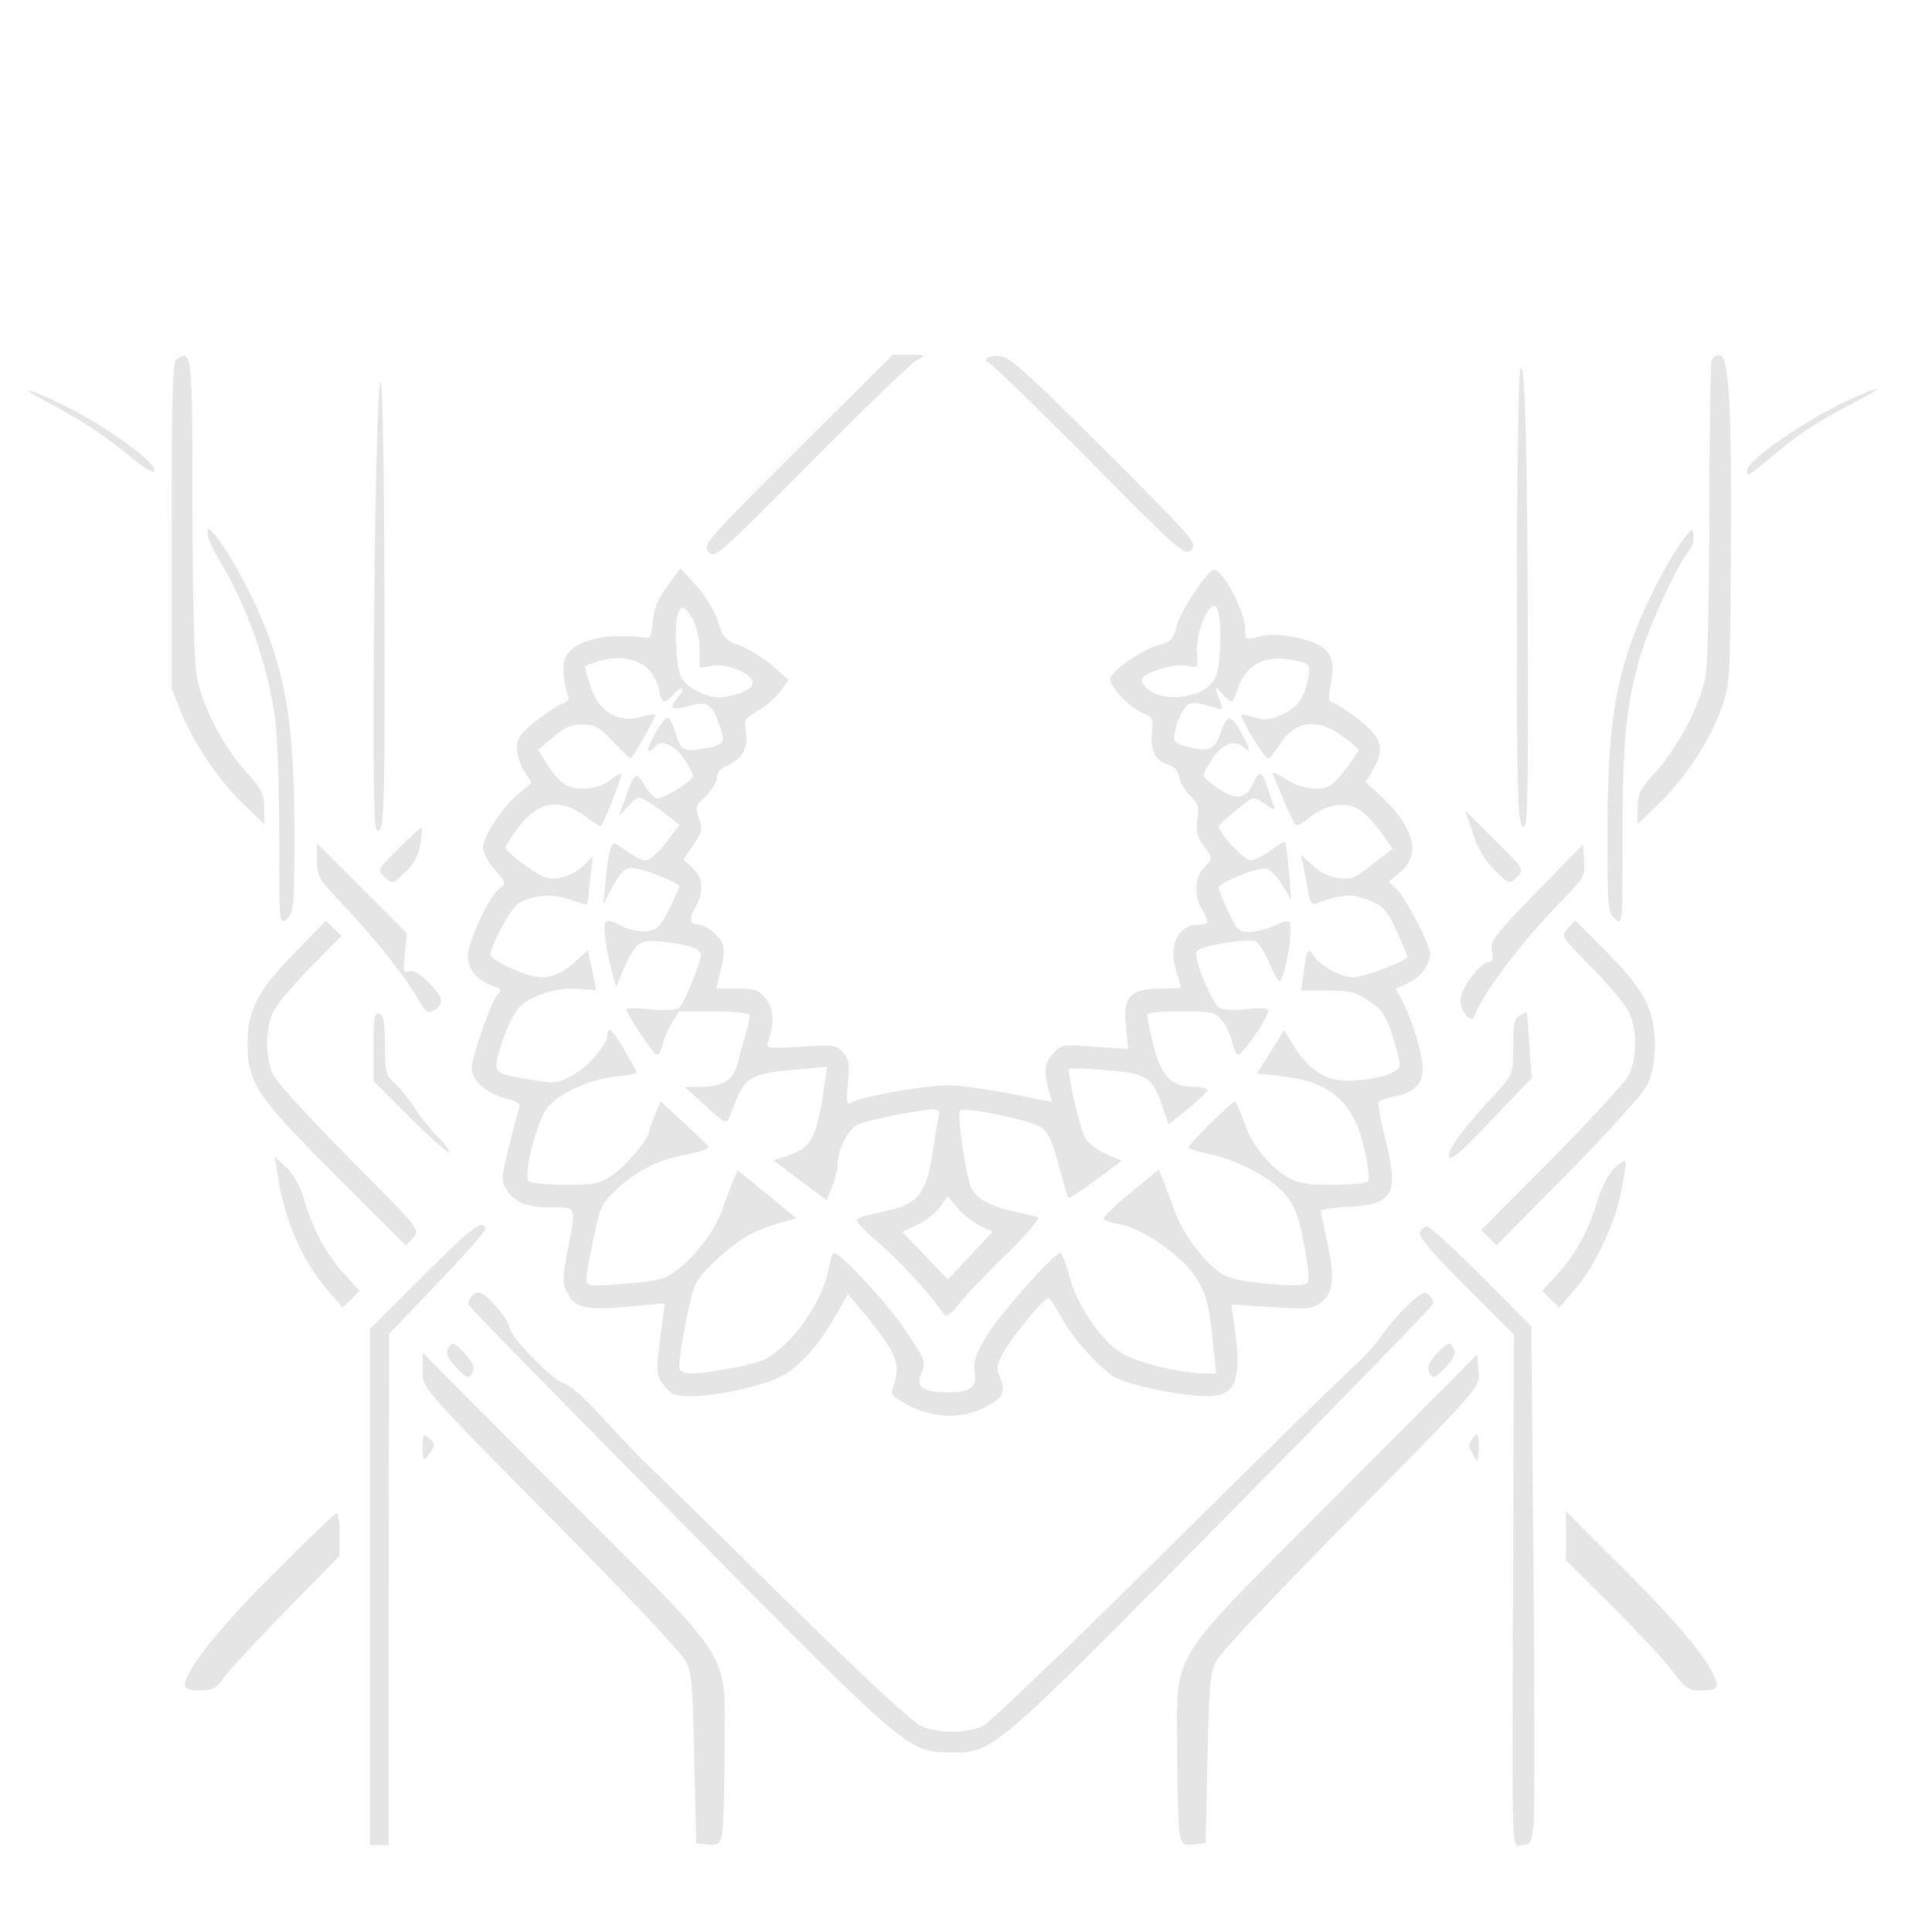 <svg xmlns="http://www.w3.org/2000/svg" width="682.667" height="682.667" version="1.0" viewBox="0 0 512 512">
    <g fill="#e5e5e5">
        <path d="M46.9 95.1c-1.2.7-1.4 8-1.4 44.1v43.3l2.4 6c3.3 8.3 9.8 18 16.5 24.5l5.6 5.4v-4.3c0-3.7-.6-5-5.1-9.9-6.2-7-11.6-17.8-12.9-25.7-.5-3.3-1-23.4-1-44.6 0-40.3-.1-41.3-4.1-38.8m164.4 24.1c-24.3 24.2-25.2 25.3-23.5 27.1 1.6 1.8 2.6.9 27-23.7 14-14.1 26.6-26.3 28-27.1 2.7-1.4 2.7-1.4-1.8-1.5h-4.4zM261.5 95c-.3.6-.2 1 .4 1 .5 0 12.5 11.6 26.5 25.7 24.4 24.7 25.6 25.7 27.3 24s.7-2.8-22.8-26.3c-20-20-25.2-24.7-27.7-25-1.7-.2-3.4.1-3.7.6m192.1.5c-.3.9-.6 18.9-.6 39.9 0 21.3-.4 40.7-1 43.7-1.4 7.6-7 18.4-12.9 25.1-4.5 4.9-5.1 6.2-5.1 9.9v4.3l5.6-5.4c7-6.8 13.4-16.5 16.5-25 2.3-6.3 2.4-7.5 2.6-39.5.3-39.9-.5-53.8-2.8-54.3-.9-.2-1.9.4-2.3 1.3M99.7 124.9c-.4 16.7-.7 45.3-.7 63.4 0 29.2.2 32.8 1.5 31.7s1.5-8.3 1.4-54.4c-.1-66.1-1.1-84.2-2.2-40.7m303.1-26.4c-.4 2.2-.8 29.9-.8 61.6 0 50 .2 57.8 1.5 58.9s1.5-4.3 1.4-48.1c-.1-53.7-.9-79.1-2.1-72.4m-390.6 7.9c8.9 4.6 16 9.3 22.8 15 3.2 2.7 5.7 4.1 5.9 3.4.7-2.1-12.4-11.6-23.6-17.2-9.3-4.6-13.4-5.6-5.1-1.2m479.3-1.1c-11.8 5.1-28.5 16.6-28.5 19.4 0 1.7-.1 1.8 8.5-5.3 5.9-4.9 11.4-8.4 20.4-13 7.4-3.8 7.2-4.5-.4-1.1"/>
        <path d="M55 141.4c0 1 1.3 4 2.8 6.5 7.5 12.2 13.1 28 15.1 42.5.6 4.3 1.1 18.4 1.1 31.3 0 23.5 0 23.6 2 21.8 1.9-1.7 2-3.1 2-22.9 0-28.3-2.1-41.1-9.1-57.7-3.2-7.5-8.7-17.2-11.8-21-1.8-2.1-2-2.2-2.1-.5m390.2 2.9c-4.8 6.9-10.7 19-13.7 28.2-4.1 12.6-5.5 25.1-5.5 48.3 0 19.6.1 21 2 22.7 2 1.8 2 1.7 2-21.8 0-25.7.9-34.5 4.6-47.5 2.4-8.4 10.1-25 13.1-28.4.8-.9 1.3-2.7 1.1-4-.3-2.1-.6-1.8-3.6 2.5M177.1 155c-3.2 4.4-3.8 6.1-4.3 11.5-.2 2.1-.7 2.9-1.8 2.5-.8-.2-4.2-.4-7.5-.4-6.6.1-11.8 2.2-13.6 5.5-1 1.9-.7 6.8.7 10.4.3.7-.3 1.6-1.5 2-1.2.3-4.3 2.4-7.1 4.6-4.2 3.3-5 4.5-5 7.2 0 1.7.9 4.5 2 6.2l1.9 2.9-3.3 2.8c-4.4 3.6-9.6 11.5-9.6 14.4 0 1.3 1.4 4 3.2 6 2.9 3.2 3 3.7 1.5 4.6-2.6 1.4-8.7 14.2-8.7 18.2 0 3.6 2.8 6.8 7.2 8.1 1.7.6 1.8.9.5 2.3-1.6 1.9-6.7 16.4-6.7 19.2 0 3.2 3.8 6.7 8.5 7.9 2.9.7 4.5 1.6 4.2 2.4-.3.7-1.5 5.3-2.8 10.4-2.1 8.7-2.2 9.2-.5 11.8 2.2 3.3 5.4 4.5 12.2 4.5 6.3 0 6.1-.5 3.8 11.6-1.4 7.5-1.4 8.6.1 11.3 1.9 3.8 5.1 4.4 16.9 3.3l8.8-.8-.6 4.5c-1.9 13.8-1.9 14.5.4 17.3 1.8 2.4 2.9 2.8 7 2.8 7.2 0 20-2.9 24.7-5.6s9.6-8.4 14-16.2l3-5.3 4 4.8c9.2 11.1 10.3 14 7.8 20.5-.5 1.3.5 2.3 4.6 4.4 6.7 3.3 13.8 3.5 19.8.4 5-2.5 5.7-4 4.1-8-1.1-2.6-.9-3.4 1.3-7.2 2.6-4.5 10.4-13.8 11.5-13.8.4 0 1.8 2.1 3.2 4.6 2.9 5.7 10 13.6 14.3 16.3 3.5 2.1 17.8 5.1 24.5 5.1 7.8 0 9.4-4.1 7.3-18.9l-.8-5.4 10.7.7c9.9.6 10.8.5 13.3-1.4 3.2-2.5 3.5-6.7 1.2-17-.8-3.6-1.4-6.8-1.5-7.1 0-.4 3.4-.9 7.6-1.1 11.8-.6 13.3-3.6 9.3-18.8-1.1-4.4-1.8-8.4-1.5-8.9s2.1-1.2 3.9-1.5c5.5-1 7.7-3.2 7.7-7.5 0-3.9-2.6-12.4-5.4-17.9l-1.7-3.2 3.5-1.6c3.2-1.6 5.6-4.9 5.6-7.7 0-2.3-6.7-15.2-8.9-17.1l-2.1-1.9 3.2-2.7c5.7-4.8 3.4-12.3-6.4-21.1l-2.9-2.6 2.1-3.6c3.2-5.4 2.1-8.6-4.7-13.6-3-2.2-6-4.1-6.5-4.1-.6 0-.7-1.4-.3-3.8 1.8-8.7 0-11.3-9.3-13.3-4-.8-6.8-.9-9.4-.2-3.8 1-3.8 1-3.8-2.1-.1-4.5-5.9-15.6-8.3-15.6-1.6 0-8.9 11-9.8 14.7-1 3.8-1.6 4.4-4.9 5.3-4.2 1.1-11.8 6.3-12.7 8.6-.7 1.9 4.8 7.8 8.7 9.4 2.5 1 2.7 1.5 2.3 4.9-.6 4.6.9 7.9 4.2 8.7 1.6.4 2.6 1.5 3 3.4.3 1.5 1.7 3.8 3 5 2.1 2 2.4 2.9 1.8 6.2-.4 3.1-.1 4.5 1.6 6.8 2.6 3.6 2.6 3.5.1 6-2.4 2.4-2.6 7.4-.5 11 2 3.4 1.9 4-.7 4-5.6.1-8.2 5.3-6.2 12 .8 2.5 1.4 4.6 1.4 4.7 0 .2-2.5.3-5.5.3-8 0-10 2.2-9.1 10.1l.6 5.9-8.8-.6c-8.4-.6-9-.6-11 1.7-2.4 2.5-2.7 4.7-1.3 9.7.5 1.7.9 3.2.8 3.2-.2 0-5.4-1-11.7-2.3-6.3-1.2-13.7-2.2-16.5-2.1-6.2.2-21.9 3-24.4 4.4-1.8.9-1.9.6-1.4-5 .5-5 .3-6.4-1.3-8.1-1.8-2-2.6-2.1-11.2-1.5-8.3.5-9.3.4-8.8-1 1.9-4.9 1.7-9-.4-11.7-1.9-2.4-2.8-2.7-7.7-2.7h-5.5l.7-2.8c1.9-7.6 1.8-9-.9-11.6-1.4-1.4-3.4-2.6-4.6-2.6-2.3 0-2.5-1.5-.5-5 2.1-3.8 1.8-7.4-.9-9.9l-2.5-2.3 2.7-4c2.3-3.5 2.4-4.3 1.4-7-1-2.8-.9-3.3 1.8-5.8 1.7-1.6 3-3.8 3-4.9 0-1.3.9-2.5 2.3-3 4.1-1.6 6-4.7 5.4-8.8-.6-3.6-.4-3.9 3.3-6 2.1-1.3 4.8-3.6 5.9-5.2l2.1-2.9-4.2-3.7c-2.4-2.1-6.3-4.5-8.7-5.4-3.9-1.4-4.5-2.1-5.8-6.3-.8-2.7-3.1-6.5-5.6-9.4l-4.4-4.8zm146.3 15c-.1 5.5-.6 8.7-1.8 10.4-3.1 4.9-14.2 5.9-18 1.7-1.3-1.4-1.4-2-.4-2.8 2.4-1.9 8.8-3.5 11.6-2.8 2.7.5 2.7.5 2.4-3.4-.5-5.1 3.2-14.1 5.1-12.2.8.8 1.2 4.1 1.1 9.1m-139.7-5.8c.9 1.8 1.7 5.4 1.7 8v4.8l3.5-.6c4.1-.6 10.6 2.2 10.6 4.6 0 2.1-6.8 4.4-11 3.6-1.9-.4-4.7-1.7-6.1-2.9-2.2-1.9-2.7-3.4-3.1-8.9-.6-7 .1-11.8 1.7-11.8.5 0 1.7 1.5 2.7 3.2m-12.1 12.9c1.3 1.2 2.7 3.7 3 5.6.7 3.8 1.4 4.1 3.9 1.3 1-1.1 2-1.8 2.3-1.5s-.3 1.4-1.3 2.5c-2.4 2.7-1.5 3.4 3 2.1 4.9-1.3 6-.7 8 4.6 2 5.2 1.6 5.8-4.7 6.8-4.7.8-5.5.3-6.9-4.6-.7-2.2-1.6-3.8-2.1-3.7-1.4.5-6 8.8-4.9 8.8.5 0 1.3-.5 1.6-1 1.4-2.3 5.1-.8 7.8 3.1 1.5 2.2 2.5 4.4 2.3 4.8-1.2 1.9-8.4 6.1-9.7 5.6-.8-.3-2.3-2-3.3-3.7-2.1-3.5-2.5-3.1-5.1 4.3l-1.5 4.2 2.5-2.7c2.4-2.6 2.6-2.7 5.3-1.1 1.5.9 4 2.7 5.5 3.9l2.8 2.2-3.6 4.7c-2 2.6-4.4 4.7-5.4 4.7-.9 0-3.2-1.1-5.1-2.5-3.3-2.4-3.5-2.5-4.2-.6-.4 1.1-1 4.8-1.3 8.3l-.6 6.3 2.6-4.8c1.9-3.5 3.1-4.7 4.9-4.7 2.6 0 12.6 3.9 12.6 4.9 0 .4-1.2 3.1-2.7 6.1-2.4 4.7-3.2 5.5-6 5.8-1.7.2-4.5-.4-6.2-1.2-4.8-2.6-5.4-2.2-4.7 3 .3 2.6 1.1 6.5 1.7 8.8l1.2 4.1 1.9-4.5c3.2-7.4 4.3-8.2 10.7-7.4 7.8.9 10.4 2.1 9.8 4.2-1.7 5.6-4.8 12.7-5.9 13.4-.7.5-4.1.6-7.5.3-3.5-.4-6.3-.4-6.3 0 0 1 6.7 11.2 7.8 11.9.6.3 1.3-.6 1.7-2.2.3-1.5 1.4-4.2 2.5-6l2-3.2h8.9c5 0 9.2.4 9.6.9.3.5-.1 2.9-.9 5.3s-1.7 5.8-2.1 7.5c-.9 4.3-3.9 6.3-9.5 6.3l-4.5.1 5.5 5c4.7 4.3 5.6 4.8 6.2 3.2l2.2-5.5c2-5.2 4.8-6.5 15-7.3l8.8-.8-.5 3.4c-2.3 15.7-3.4 17.9-10 20.2l-3.7 1.2 7 5.3 7.1 5.3 1.4-3.5c.8-2 1.5-4.7 1.5-6.2 0-3.5 2.5-8.6 5-10.2 1.9-1.2 16.3-4.1 20.4-4.2 1.5 0 1.7.5 1.2 2.7-.3 1.6-1.1 6.2-1.7 10.3-1.5 9.5-4 12.3-12.5 14-3.2.7-6.5 1.5-7.1 1.9-.9.4 1 2.6 5.5 6.4 5.6 4.8 14.2 14.2 17.4 19 .6.8 1.8 0 4-2.8 1.7-2.2 7.4-8.2 12.6-13.2 6-5.9 8.9-9.5 8.1-9.8-.8-.2-3.6-.9-6.3-1.5-6.8-1.5-10.1-3.5-11.4-6.7-1.4-3.8-3.6-19.2-2.8-20 1.1-1.1 19 2.6 21.6 4.5 1.9 1.4 3 4 4.6 10.1 1.2 4.5 2.3 8.3 2.5 8.5.2.3 3.5-1.9 7.3-4.7l6.9-5.1-4.1-1.7c-2.2-1-4.7-2.8-5.5-4.1-1.5-2.3-5-17.8-4.3-18.6.3-.2 4.5 0 9.6.4 10.8.8 12.4 1.8 14.9 9.2l1.8 5.2 5.2-4.2c2.8-2.3 5.1-4.5 5.1-5 0-.4-1.8-.8-3.9-.8-5.7 0-8.5-3-10.5-11.2-.9-3.7-1.6-7.2-1.6-7.8s3.4-1 8.9-1c8.4 0 9.1.2 11 2.5 1.1 1.4 2.3 3.9 2.6 5.5.4 1.7 1 3.2 1.5 3.5.9.6 8-9.6 8-11.5 0-.9-1.5-1-5.4-.6-3.2.4-6.3.3-7.4-.3-1.8-1-6.2-11.1-6.2-14.4 0-1.1 1.8-1.8 7-2.7 3.9-.7 7.8-.9 8.6-.6.9.3 2.5 2.9 3.7 5.6 1.1 2.8 2.4 5 2.8 5 .9 0 2.9-9 2.9-13 0-3.5 0-3.5-4.7-1.5-1.9.8-4.8 1.5-6.4 1.5-2.6 0-3.2-.7-5.4-5.4-1.4-3-2.5-5.9-2.5-6.4 0-1.3 10.4-5.5 12.7-5 .9.2 2.8 2.1 4.1 4.3l2.4 4-.6-7.4c-.4-4.1-.8-7.7-1.1-7.9-.2-.2-1.9.8-3.8 2.2s-4.3 2.6-5.3 2.6c-1.7 0-8.4-7.2-8.4-9 0-.6 6.2-5.8 8.6-7.3.7-.4 2.4.3 3.9 1.5 1.7 1.3 2.6 1.6 2.2.7-.3-.8-1.1-3.1-1.8-5.2-1.4-4.3-2.2-4.6-3.7-1.3-1.9 4.3-4.3 4.8-9 1.8-2.3-1.5-4.2-3.2-4.2-3.7 0-.6 1.1-2.7 2.5-4.8 2.7-3.8 6-4.8 8.3-2.5 1.9 1.9 1.4 0-1-4.3-2.6-4.6-3.6-4.6-5.2 0-1.5 4.7-3.3 5.5-8.5 4.1-4.1-1.1-4.3-1.3-3.7-4.3.3-1.7 1.3-4.2 2.2-5.5 1.6-2.4 2.4-2.5 8.8-.5 1.3.4 1.7.1 1.3-.8-.3-.8-.8-2.3-1.2-3.4-.6-1.8-.5-1.8 1.3.2 2.6 3 2.8 2.9 4.2-1.1 2.3-7 7.9-9.5 16.4-7.3 2.6.7 2.8 1.1 2.3 4.4-.3 1.9-1.3 4.6-2.2 6-1.9 2.9-7.8 5.6-10.6 4.8-1-.3-2.8-.7-3.8-1-1.7-.5-1.4.3 1.6 5.5 2 3.3 3.9 6 4.4 6 .4 0 1.7-1.6 2.9-3.5 4-6.5 10-7.4 16.8-2.4 2.3 1.7 4.2 3.3 4.2 3.6 0 .9-5.1 7.6-6.8 9-2.6 2.2-8.4 1.5-12.6-1.3-2.2-1.5-3.7-2.1-3.3-1.3.3.8 1.7 4 3 7.2 1.3 3.1 2.7 6 3 6.3.3.4 2-.5 3.7-1.9 3.9-3.3 8.9-4.3 12.6-2.5 1.5.7 4.3 3.4 6.1 6l3.4 4.7-5.3 4.1c-4.6 3.7-5.7 4.1-9.1 3.7-2.4-.3-5.1-1.6-6.9-3.4l-3.1-2.8.6 2.5c.3 1.4.9 4.4 1.3 6.8.5 3.4 1 4.2 2.3 3.6 4.2-1.7 8.4-2.5 10.4-1.9 6.8 1.9 7.9 2.8 10.8 9.2 1.6 3.5 2.9 6.6 2.9 6.8 0 1.1-11.4 5.5-14.3 5.5-3.3 0-9.2-3.2-10.6-5.8-1.3-2.3-1.9-1.4-2.6 4.3l-.7 5h6.9c5.9 0 7.6.4 11 2.7 3.4 2.2 4.5 3.8 6.2 8.9 1.1 3.5 2.1 7.1 2.1 8.1 0 2.1-6 4-13.5 4.2-6.1.1-10.4-2.6-14.5-9l-2.7-4.4-3.6 5.8-3.6 5.7 6.5.7c12.9 1.5 19 6.7 21.8 18.6 1 4.4 1.6 8.4 1.2 9.1-.5.7-4 1.1-9.4 1.1-7.3 0-9.3-.4-12.4-2.3-4.9-3-9.3-8.7-11.3-14.8-.9-2.7-1.9-4.9-2.3-4.9-.8 0-12.2 11.2-12.2 12.1 0 .3 2.6 1.2 5.8 1.8 7.7 1.7 16.7 6.6 20.2 11.1 2.2 2.7 3.3 5.9 4.6 12.8 1.2 6.3 1.5 9.5.8 10.2s-4.3.8-10.6.2c-7.3-.7-10.3-1.4-12.7-3.1-4.3-3.1-9.7-10.3-11.7-15.9-1-2.6-2.3-6.2-3-8l-1.3-3.3-7.5 6.2c-4.2 3.4-7.3 6.5-7.1 6.9.3.5 2.3 1.1 4.4 1.5 5.6.9 16 8.1 19.7 13.6 3.2 4.8 3.8 7.2 5 19.2l.7 6.7h-2.9c-6.8 0-19-3.1-22.8-5.8-5.4-3.7-11.2-12.5-13.2-20-.9-3.4-2-6.2-2.4-6.2-1.6 0-16.1 16.3-19.6 22.1-2.9 4.9-3.5 6.7-3.1 9.5.7 4.1-1.1 5.4-7.3 5.4-6.1 0-8.2-1.4-7-4.6 1.4-3.6 1.5-3.4-3.8-11.5-4.4-6.8-17.4-20.9-19.2-20.9-.4 0-1 1.9-1.4 4.2-1 6.2-6.3 15.3-11.7 20.2-4.2 3.8-5.8 4.5-13.1 6-11 2.1-14.8 2.1-14.8-.2.1-4.4 3-19.4 4.4-22 1.8-3.6 9.8-10.7 14.6-13.2 1.9-1 5.5-2.3 7.8-3l4.3-1.1-7.8-6.4-7.8-6.4-1.2 2.7c-.6 1.5-1.9 4.9-2.8 7.5-2 5.7-6.5 11.8-11.7 16-3.2 2.6-4.9 3.1-13 3.8-5.1.5-9.9.7-10.5.4-1.4-.5-1.2-1.9 1.4-14.2 1.3-6.4 2-7.7 5.8-11.2 5.6-5.1 10.6-7.6 18.3-9.1 3.5-.7 6.1-1.6 6-2-.2-.4-3.1-3.3-6.5-6.4l-6.2-5.7-1.6 3.7c-.8 2-1.5 4-1.5 4.4 0 1.7-6.2 9.1-9.7 11.4-3.3 2.3-4.8 2.6-12.3 2.6-4.7 0-9.1-.4-9.8-.9-1.9-1.1 2.2-16.7 5.1-19.9 3.5-3.8 11.2-7.2 17.7-7.9 3.4-.3 5.9-.9 5.8-1.2-.2-.3-1.7-3-3.3-5.8-2.9-5.1-4.5-6.6-4.5-4.1s-5.3 8.7-9.3 10.8-4.7 2.2-11.3 1.1c-10.1-1.7-10-1.6-7.4-9.7 1.2-3.8 3.2-7.9 4.3-9.1 3-3.4 9.7-5.6 15.6-5.2 2.8.2 5.1.3 5.1.2s-.5-2.5-1.1-5.3l-1.1-5.2-2.7 2.5c-3.5 3.3-6.4 4.7-9.8 4.7s-13.3-4.5-13.3-6c0-2.4 5.3-12.2 7.3-13.5 3.7-2.3 8.9-2.8 13.7-1.1 2.4.8 4.5 1.4 4.6 1.3s.4-3 .8-6.5l.7-6.2-2.4 2.4c-1.4 1.4-4.1 2.8-6.2 3.2-3.1.6-4.3.2-9.1-3.1-3-2.1-5.4-4.2-5.4-4.8 0-.5 1.6-3.1 3.6-5.7 5.3-6.9 11.1-7.6 18.2-2.2 1.8 1.4 3.4 2.3 3.5 2.1 1.1-1.6 5.6-13.3 5.3-13.7-.3-.2-1.7.5-3.2 1.7-1.7 1.4-4.1 2.1-6.9 2.1-4.4 0-6.3-1.4-10.1-7.4l-1.8-2.9 3.9-3.3c3-2.6 4.7-3.4 7.8-3.4 3.5 0 4.6.6 8.3 4.7 2.4 2.6 4.5 4.5 4.7 4.2 2-2.8 6.7-11.2 6.4-11.5-.2-.2-1.7 0-3.5.5-6.3 1.9-11.5-1.1-13.7-8-1-2.8-1.5-5.2-1.4-5.4.2-.2 2-.8 3.9-1.4 4.8-1.4 9.8-.6 12.6 2M260 325c1.6.7 3 1.3 3 1.4s-2.6 2.9-5.9 6.4l-5.9 6.3-6-6.3-6.1-6.3 4-1.9c2.1-1 4.8-3.1 6-4.7l2-2.9 2.9 3.4c1.7 1.8 4.3 3.9 6 4.6m130.3-104.2c1.3 4.1 3.2 7.2 5.8 9.8 3.9 3.8 3.9 3.8 5.9 1.8 2-1.9 2-2-5.9-9.8l-7.8-7.8zm-284.6 4c-5.8 5.8-5.8 5.8-3.7 7.7 2 1.8 2.1 1.8 5.4-1.4 2.3-2.2 3.6-4.6 4-7.3.4-2.2.5-4.2.3-4.4s-2.9 2.3-6 5.4M84 228c0 4.1.5 5 6.3 11.1 8.3 8.7 16.8 19.3 20.1 25.1 2.5 4.2 3 4.6 4.7 3.5 2.7-1.7 2.4-3.4-1.6-7.4-2.3-2.3-4.1-3.3-5.1-2.9-1.5.6-1.6 0-1.1-4.7l.5-5.4-11.9-11.9L84 223.5zm323.1 8.5c-11.2 11.6-12.3 12.9-11.7 15.6.4 2.1.2 2.9-.9 2.9-2.2 0-7.5 7.2-7.5 10.1 0 2.8 3 6.3 3.7 4.3 2-5.8 12-19.2 23-30.5 6.1-6.3 6.4-6.8 6.1-10.9l-.3-4.2zM78.2 252.4c-10 10.2-12.7 15.4-12.6 24.6 0 9.9 2.6 13.8 23.8 34.9l18.2 18.2 1.9-2.1c1.9-2.1 1.8-2.2-16.7-20.8-10.2-10.3-19.4-20.3-20.3-22.2-2.3-4.4-2.3-12.6 0-17 .9-1.9 5.4-7.2 9.8-11.7l8.2-8.3-2.1-2-2-2zm337.3-6.4c-1.9 2.1-1.8 2.1 6.2 10.3 4.5 4.5 8.9 9.8 9.9 11.7 2.3 4.5 2.3 12.5 0 17-1 1.9-10.2 11.9-20.4 22.2L392.5 326l2.1 2 2 2 19-19.2c11.1-11.3 19.8-21 20.9-23.3 1.4-2.7 2-6.2 2-11 0-9.1-2.9-14.4-13.4-24.9l-7.7-7.7z"/>
        <path d="M99 277.3v9.2l10 10c5.5 5.5 10 9.4 10 8.8 0-.7-1.5-2.7-3.4-4.5-1.8-1.8-4.4-5.1-5.8-7.3s-3.7-5.1-5.2-6.4c-2.4-2.2-2.6-3.1-2.6-10.2 0-5.9-.3-7.8-1.5-8.3-1.3-.4-1.5.9-1.5 8.7m303.7-8.2c-1.4.8-1.7 2.4-1.7 8.3 0 7.2-.1 7.4-4.2 11.9-8.9 9.6-12.8 14.8-12.8 17 .1 1.7 2.4-.2 11-9.2l10.9-11.4-.6-8.6c-.3-4.7-.6-8.7-.7-8.8s-.9.3-1.9.8M73.5 311c1.8 12.2 6.5 23 13.4 31l3.9 4.5 2.3-2.2 2.2-2.2-4.1-4.5c-4.7-5.1-8.3-11.8-10.6-19.7-1-3.5-2.8-6.7-4.7-8.5l-3.1-2.9zm354.2-1.3c-1.5 1.6-3.4 5.4-4.3 8.3-2.3 7.9-5.9 14.5-10.6 19.6l-4.1 4.5 2.2 2.2 2.3 2.2 3.9-4.5c5.4-6.1 10.6-17 12.5-25.9.8-4 1.3-7.8 1.2-8.3-.2-.5-1.6.4-3.1 1.9m-315.5 28.4L98 352.2V489h5v-67.8l.1-67.7L116 340c7.1-7.4 12.8-13.9 12.7-14.4-.8-2.6-3.4-.6-16.5 12.5m264.1-11.5c-.4 1.1 3.2 5.4 12.2 14.4l12.7 12.7-.2 59.9c-.3 82.1-.5 75.4 2.4 75.4 2.1 0 2.4-.6 3-5.3.3-2.8.3-33.8 0-68.7l-.6-63.5-13.2-13.3c-7.2-7.2-13.7-13.2-14.4-13.2s-1.5.7-1.9 1.6"/>
        <path d="M125 343.5c-.6.8-1 1.8-.8 2.3.1.5 25.3 26.2 55.8 57.1 60.8 61.6 60.5 61.3 71.8 61.5 11.4.2 11.1.4 72.2-61.5 30.5-30.9 55.6-56.7 55.8-57.4.2-.6-.4-1.7-1.2-2.4-1.2-1-2.2-.4-5.8 3.1-2.5 2.4-5.4 5.9-6.7 7.8-1.2 1.9-4.3 5.4-6.9 7.7s-25.1 24.3-49.9 48.9c-24.9 24.7-46.7 45.6-48.5 46.6-4.1 2.2-11.7 2.3-16.6.3-2.4-1.1-15.1-12.8-37.2-34.6-18.4-18.2-34.4-33.8-35.5-34.8-1.1-.9-5.9-6-10.8-11.3-5.6-6.2-9.7-9.9-11.5-10.3-2.7-.6-14.2-12.5-14.2-14.7 0-1.6-4.8-7.6-6.9-8.8-1.4-.7-2.2-.6-3.1.5m-6.4 14.2c-.4 1 .3 2.6 2.1 4.5 3.1 3.2 3.8 3.4 4.7 1.1.4-1-.3-2.6-2.1-4.5-3.1-3.2-3.8-3.4-4.7-1.1m262.1 1.1c-1.8 1.9-2.5 3.5-2.1 4.5.9 2.3 1.6 2.1 4.7-1.1 1.8-1.9 2.5-3.5 2.1-4.5-.9-2.3-1.6-2.1-4.7 1.1M112 362.9c0 5.2-1.8 3.2 40.6 46.1 14.9 15.2 28 29.1 29 31 1.7 3 2 6.4 2.4 26l.5 22.5 3.1.3c2.8.3 3.2 0 3.8-2.9.3-1.7.6-11.4.6-21.4 0-28 3.8-21.9-41.7-67.5L112 358.5zm241.4 34.3c-45.1 45.3-41.4 39.3-41.4 68 0 9.6.3 19 .6 20.7.6 2.9 1 3.2 3.8 2.9l3.1-.3.5-22.5c.4-19.6.7-23 2.4-26 1-1.9 14.1-15.8 29-31 42.6-43.2 40.8-41.1 40.4-45.9l-.3-4.2zM112 383.6c.1 3.6.2 3.8 1.5 2 1.9-2.5 1.9-3.1 0-4.6-1.3-1.1-1.5-.7-1.5 2.6m278.2-2.3c-1.1 1.3-1.1 2 0 3.9l1.3 2.3.3-2.3c.2-1.2.2-3 0-3.9-.3-1.5-.4-1.5-1.6 0M72.3 417.2C57.5 432.1 49 442.8 49 446.7c0 .8 1.4 1.3 3.9 1.3 3.5 0 4.4-.5 6.7-3.8 1.5-2 9-10 16.6-17.8L90 412.3v-5.6c0-3.1-.3-5.7-.8-5.7-.4 0-8 7.3-16.9 16.2M415 407v6.5l12.1 12c6.6 6.6 13.9 14.4 16 17.2 3.6 4.8 4.3 5.3 7.9 5.3 2.6 0 4-.5 4-1.3 0-4-8.5-14.7-23.6-29.8L415 400.5z"/>
    </g>
</svg>
